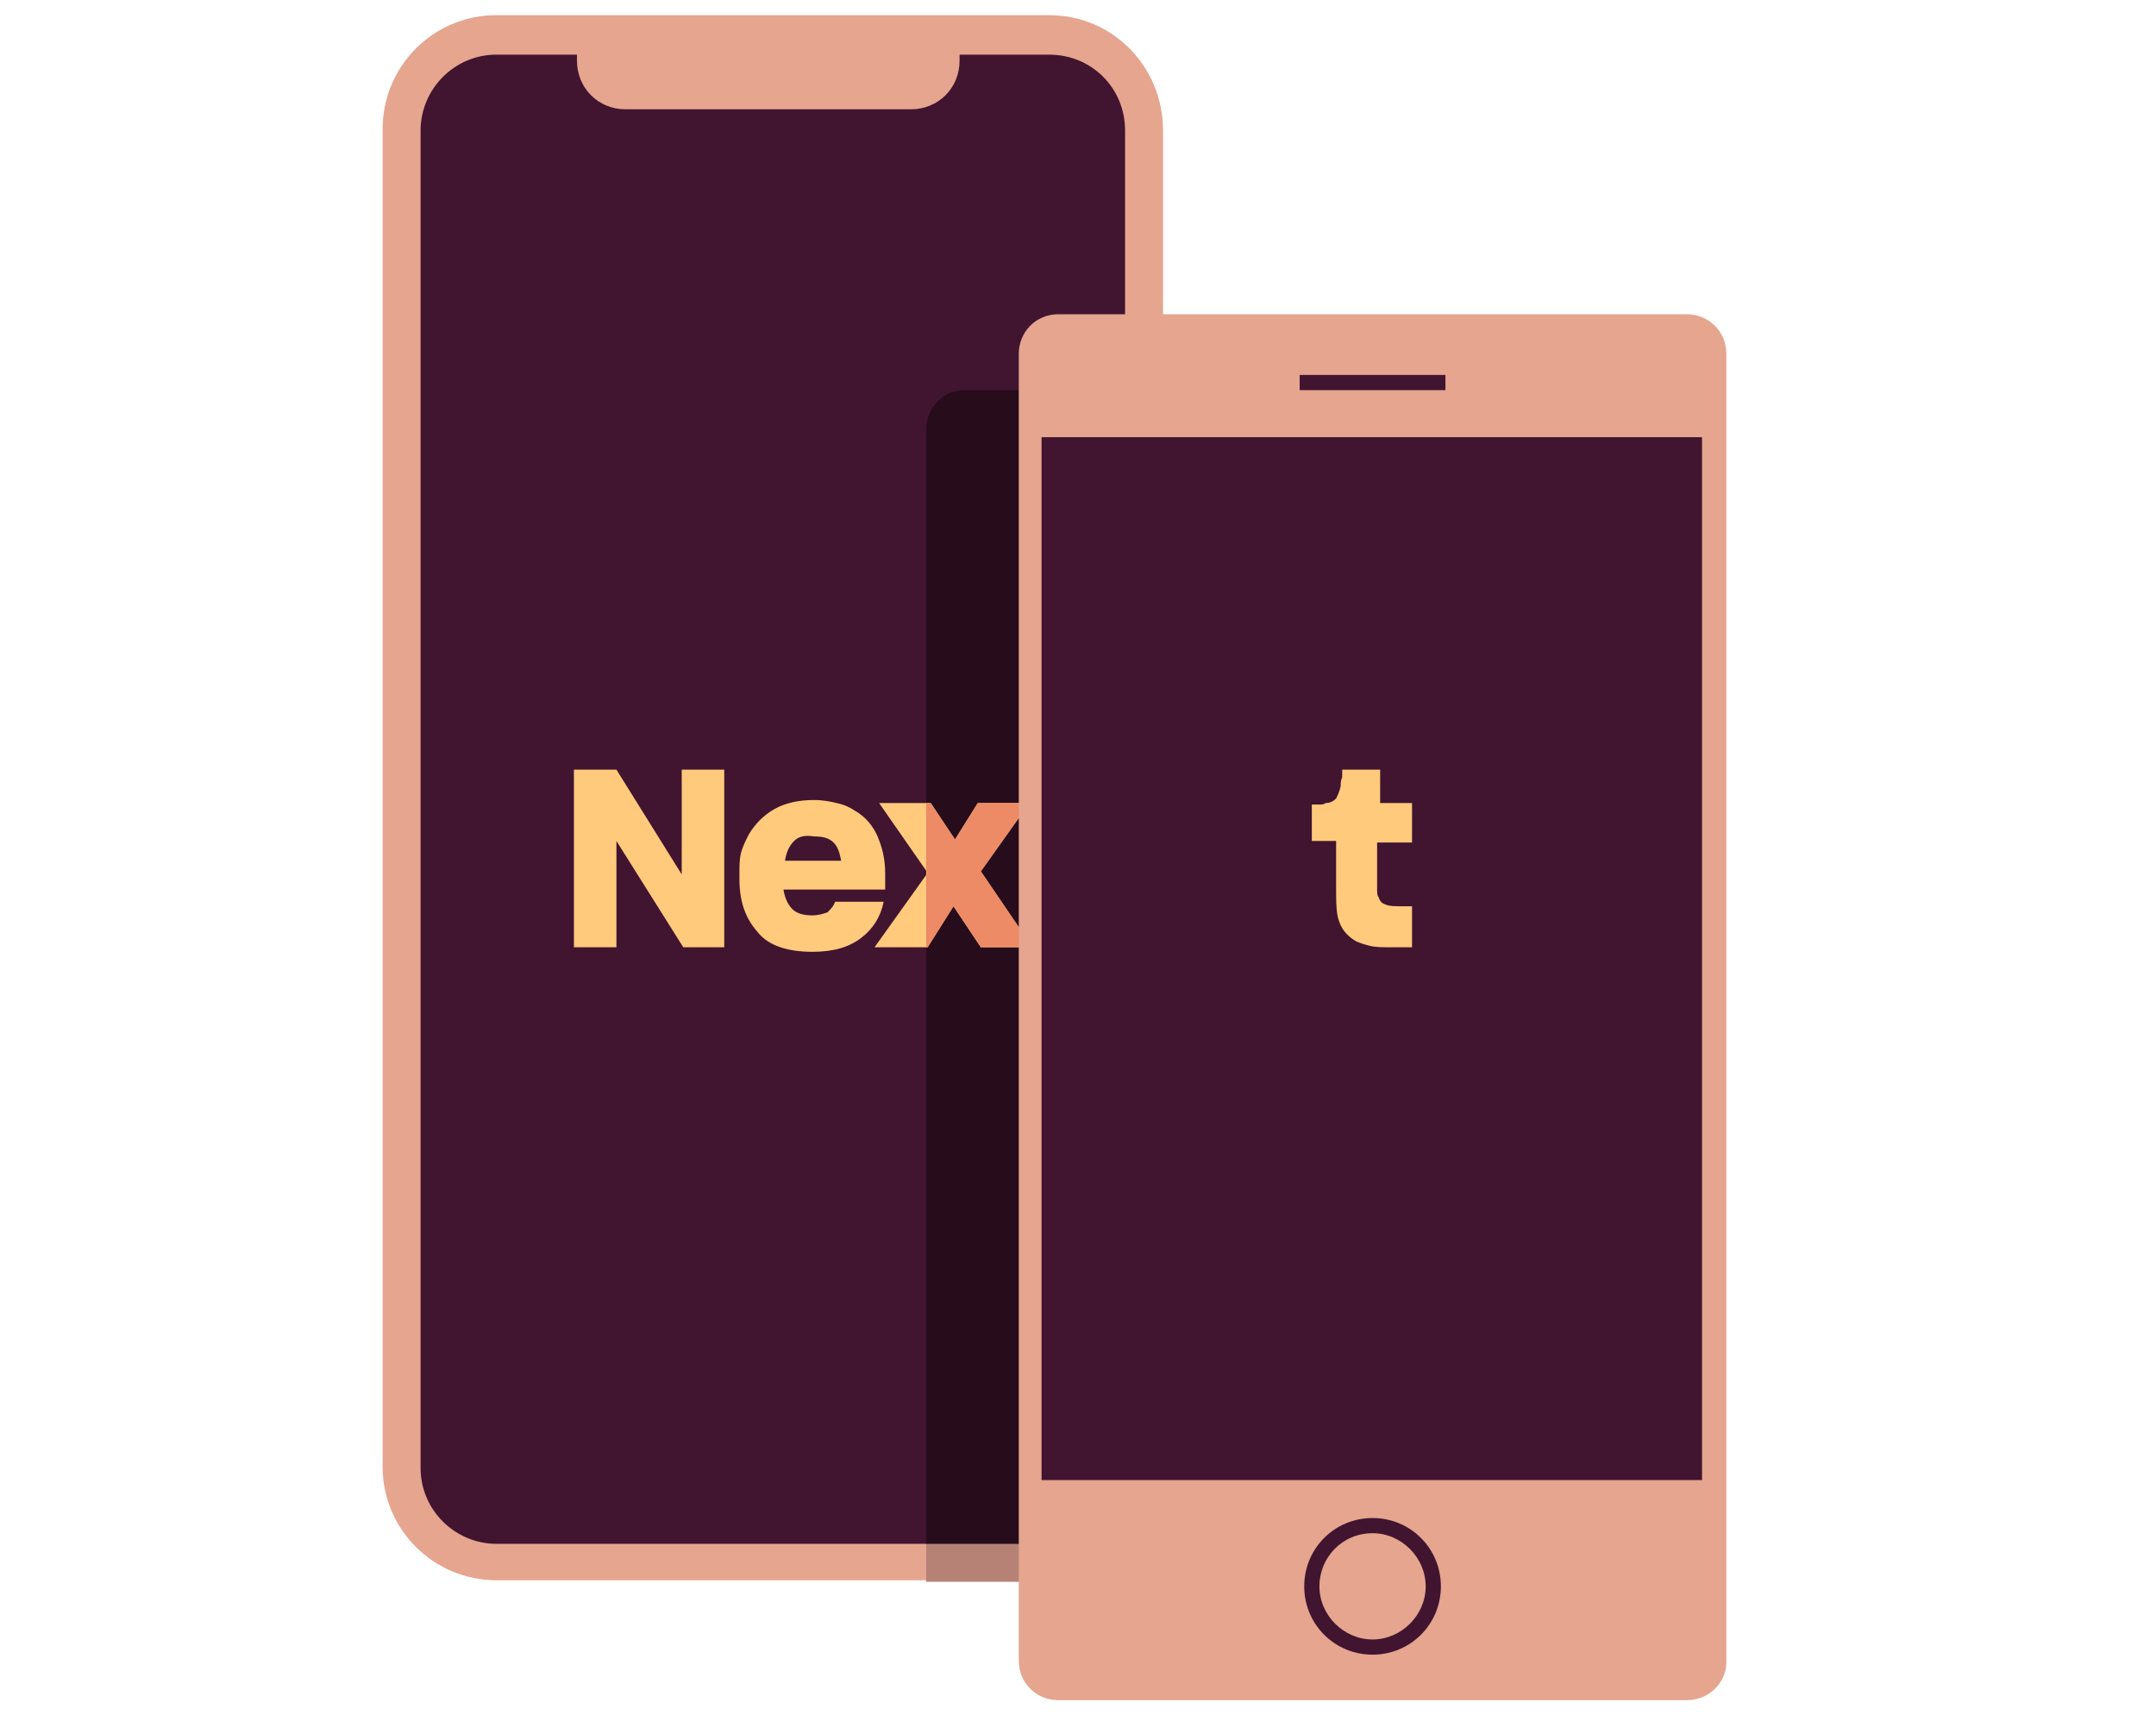 <?xml version="1.0" encoding="utf-8"?>
<!-- Generator: Adobe Illumnrator 22.1.0, SVG Export Plug-In . SVG Version: 6.00 Build 0)  -->
<svg version="1.1" id="Layer_1" xmlns="http://www.w3.org/2000/svg" xmlns:xlink="http://www.w3.org/1999/xlink" x="0px" y="0px"
	 viewBox="0 0 142 113" mnyle="enable-background:new 0 0 142 113;" xml:space="preserve">
<style type="text/css">
	.mn0{fill:#E5A58E;}
	.mn1{fill:#411430;}
	.mn2{fill:#B68276;}
	.mn3{fill:#270C1C;}
	.mn4{fill:#FFCA7C;}
	.mn5{fill:#F5B454;}
	.mn6{fill:#EC8B65;}
</style>
<g>
	<path class="mn0" d="M69.1,1H32.7c-4.2,0-7.5,3.4-7.5,7.5v88.1c0,4.2,3.4,7.5,7.5,7.5h36.4c4.2,0,7.5-3.4,7.5-7.5V8.6
		C76.6,4.4,73.3,1,69.1,1L69.1,1z"/>
	<path class="mn1" d="M69.1,3.6h-5.9V4c0,1.8-1.4,3.2-3.2,3.2H41.2C39.4,7.2,38,5.8,38,4V3.6h-5.3c-2.8,0-5,2.3-5,5v88.1
		c0,2.8,2.3,5,5,5h36.4c2.8,0,5-2.3,5-5V8.6C74.1,5.8,71.9,3.6,69.1,3.6z"/>
	<path class="mn2" d="M76.3,96.7v-71h-2.5v71c0,2.8-2.3,5-5,5H61v2.5h7.8C72.9,104.2,76.3,100.9,76.3,96.7z"/>
	<path class="mn3" d="M61,28.3v73.4h7.8c2.8,0,5-2.3,5-5v-71H63.5C62.1,25.7,61,26.9,61,28.3z"/>
	<polygon class="mn4" points="40.6,55.4 40.6,62.4 37.8,62.4 37.8,50.7 40.6,50.7 44.9,57.6 44.9,50.7 47.7,50.7 47.7,62.4 45,62.4 
			"/>
	<path class="mn4" d="M56.7,61.8c-0.8,0.6-1.8,0.9-3.2,0.9c-1.6,0-2.9-0.4-3.6-1.3c-0.8-0.9-1.2-2-1.2-3.5v-0.3c0-0.5,0-1,0.1-1.4
		c0.1-0.4,0.3-0.8,0.5-1.2c0.4-0.7,1-1.3,1.7-1.7c0.7-0.4,1.6-0.6,2.6-0.6c0.6,0,1.1,0.1,1.5,0.2c0.5,0.1,0.9,0.3,1.2,0.5
		c0.7,0.4,1.2,1,1.5,1.7c0.3,0.7,0.5,1.5,0.5,2.4v1.1h-6.7c0.1,0.6,0.3,1,0.6,1.3c0.3,0.3,0.8,0.4,1.3,0.4c0.4,0,0.7-0.1,1-0.2
		c0.2-0.2,0.4-0.4,0.5-0.7h3.2C58,60.4,57.5,61.2,56.7,61.8 M52.3,55.4c-0.3,0.3-0.5,0.7-0.6,1.3h3.7c-0.1-0.5-0.2-0.9-0.5-1.2
		c-0.3-0.3-0.7-0.4-1.3-0.4C53,55,52.6,55.1,52.3,55.4"/>
	<polygon class="mn4" points="62.8,59.7 61.1,62.4 57.6,62.4 61.1,57.5 57.9,52.9 61.3,52.9 62.9,55.3 64.4,52.9 67.8,52.9 
		64.6,57.4 68,62.4 64.6,62.4 	"/>
	<polygon class="mn5" points="61,57.3 61,57.7 61.1,57.5 	"/>
	<polygon class="mn6" points="62.8,59.7 64.6,62.4 68,62.4 64.6,57.4 67.8,52.9 64.4,52.9 62.9,55.3 61.3,52.9 61,52.9 61,57.3 
		61.1,57.5 61,57.7 61,62.4 61.1,62.4 	"/>
	<path class="mn0" d="M111.1,112H69.7c-1.4,0-2.6-1.1-2.6-2.6V23.3c0-1.4,1.1-2.6,2.6-2.6h41.4c1.4,0,2.6,1.1,2.6,2.6v86.2
		C113.7,110.9,112.5,112,111.1,112z"/>
	<rect x="68.6" y="28.8" class="mn1" width="43.5" height="68.7"/>
	<path class="mn1" d="M90.4,109c-2.5,0-4.5-2-4.5-4.5c0-2.5,2-4.5,4.5-4.5s4.5,2,4.5,4.5C94.9,107,92.9,109,90.4,109z M90.4,101
		c-2,0-3.5,1.6-3.5,3.5s1.6,3.5,3.5,3.5s3.5-1.6,3.5-3.5S92.3,101,90.4,101z"/>
	<rect x="85.6" y="24.7" class="mn1" width="9.6" height="1"/>
	<path class="mn4" d="M93,62.4h-1.5c-0.5,0-0.9,0-1.3-0.1c-0.4-0.1-0.7-0.2-0.9-0.3c-0.5-0.3-0.9-0.7-1.1-1.3
		C88,60.2,88,59.4,88,58.4v-3h-1.6V53c0.2,0,0.3,0,0.5,0c0.1,0,0.3,0,0.4-0.1c0.3,0,0.5-0.1,0.7-0.3c0.1-0.2,0.2-0.4,0.3-0.8
		c0-0.2,0-0.4,0.1-0.6c0-0.2,0-0.3,0-0.5h2.5v2.2H93v2.6h-2.3v2.4c0,0.3,0,0.5,0,0.7c0,0.2,0,0.4,0.1,0.5c0.1,0.3,0.2,0.4,0.5,0.5
		c0.2,0.1,0.6,0.1,1.1,0.1H93V62.4z"/>
</g>
</svg>
